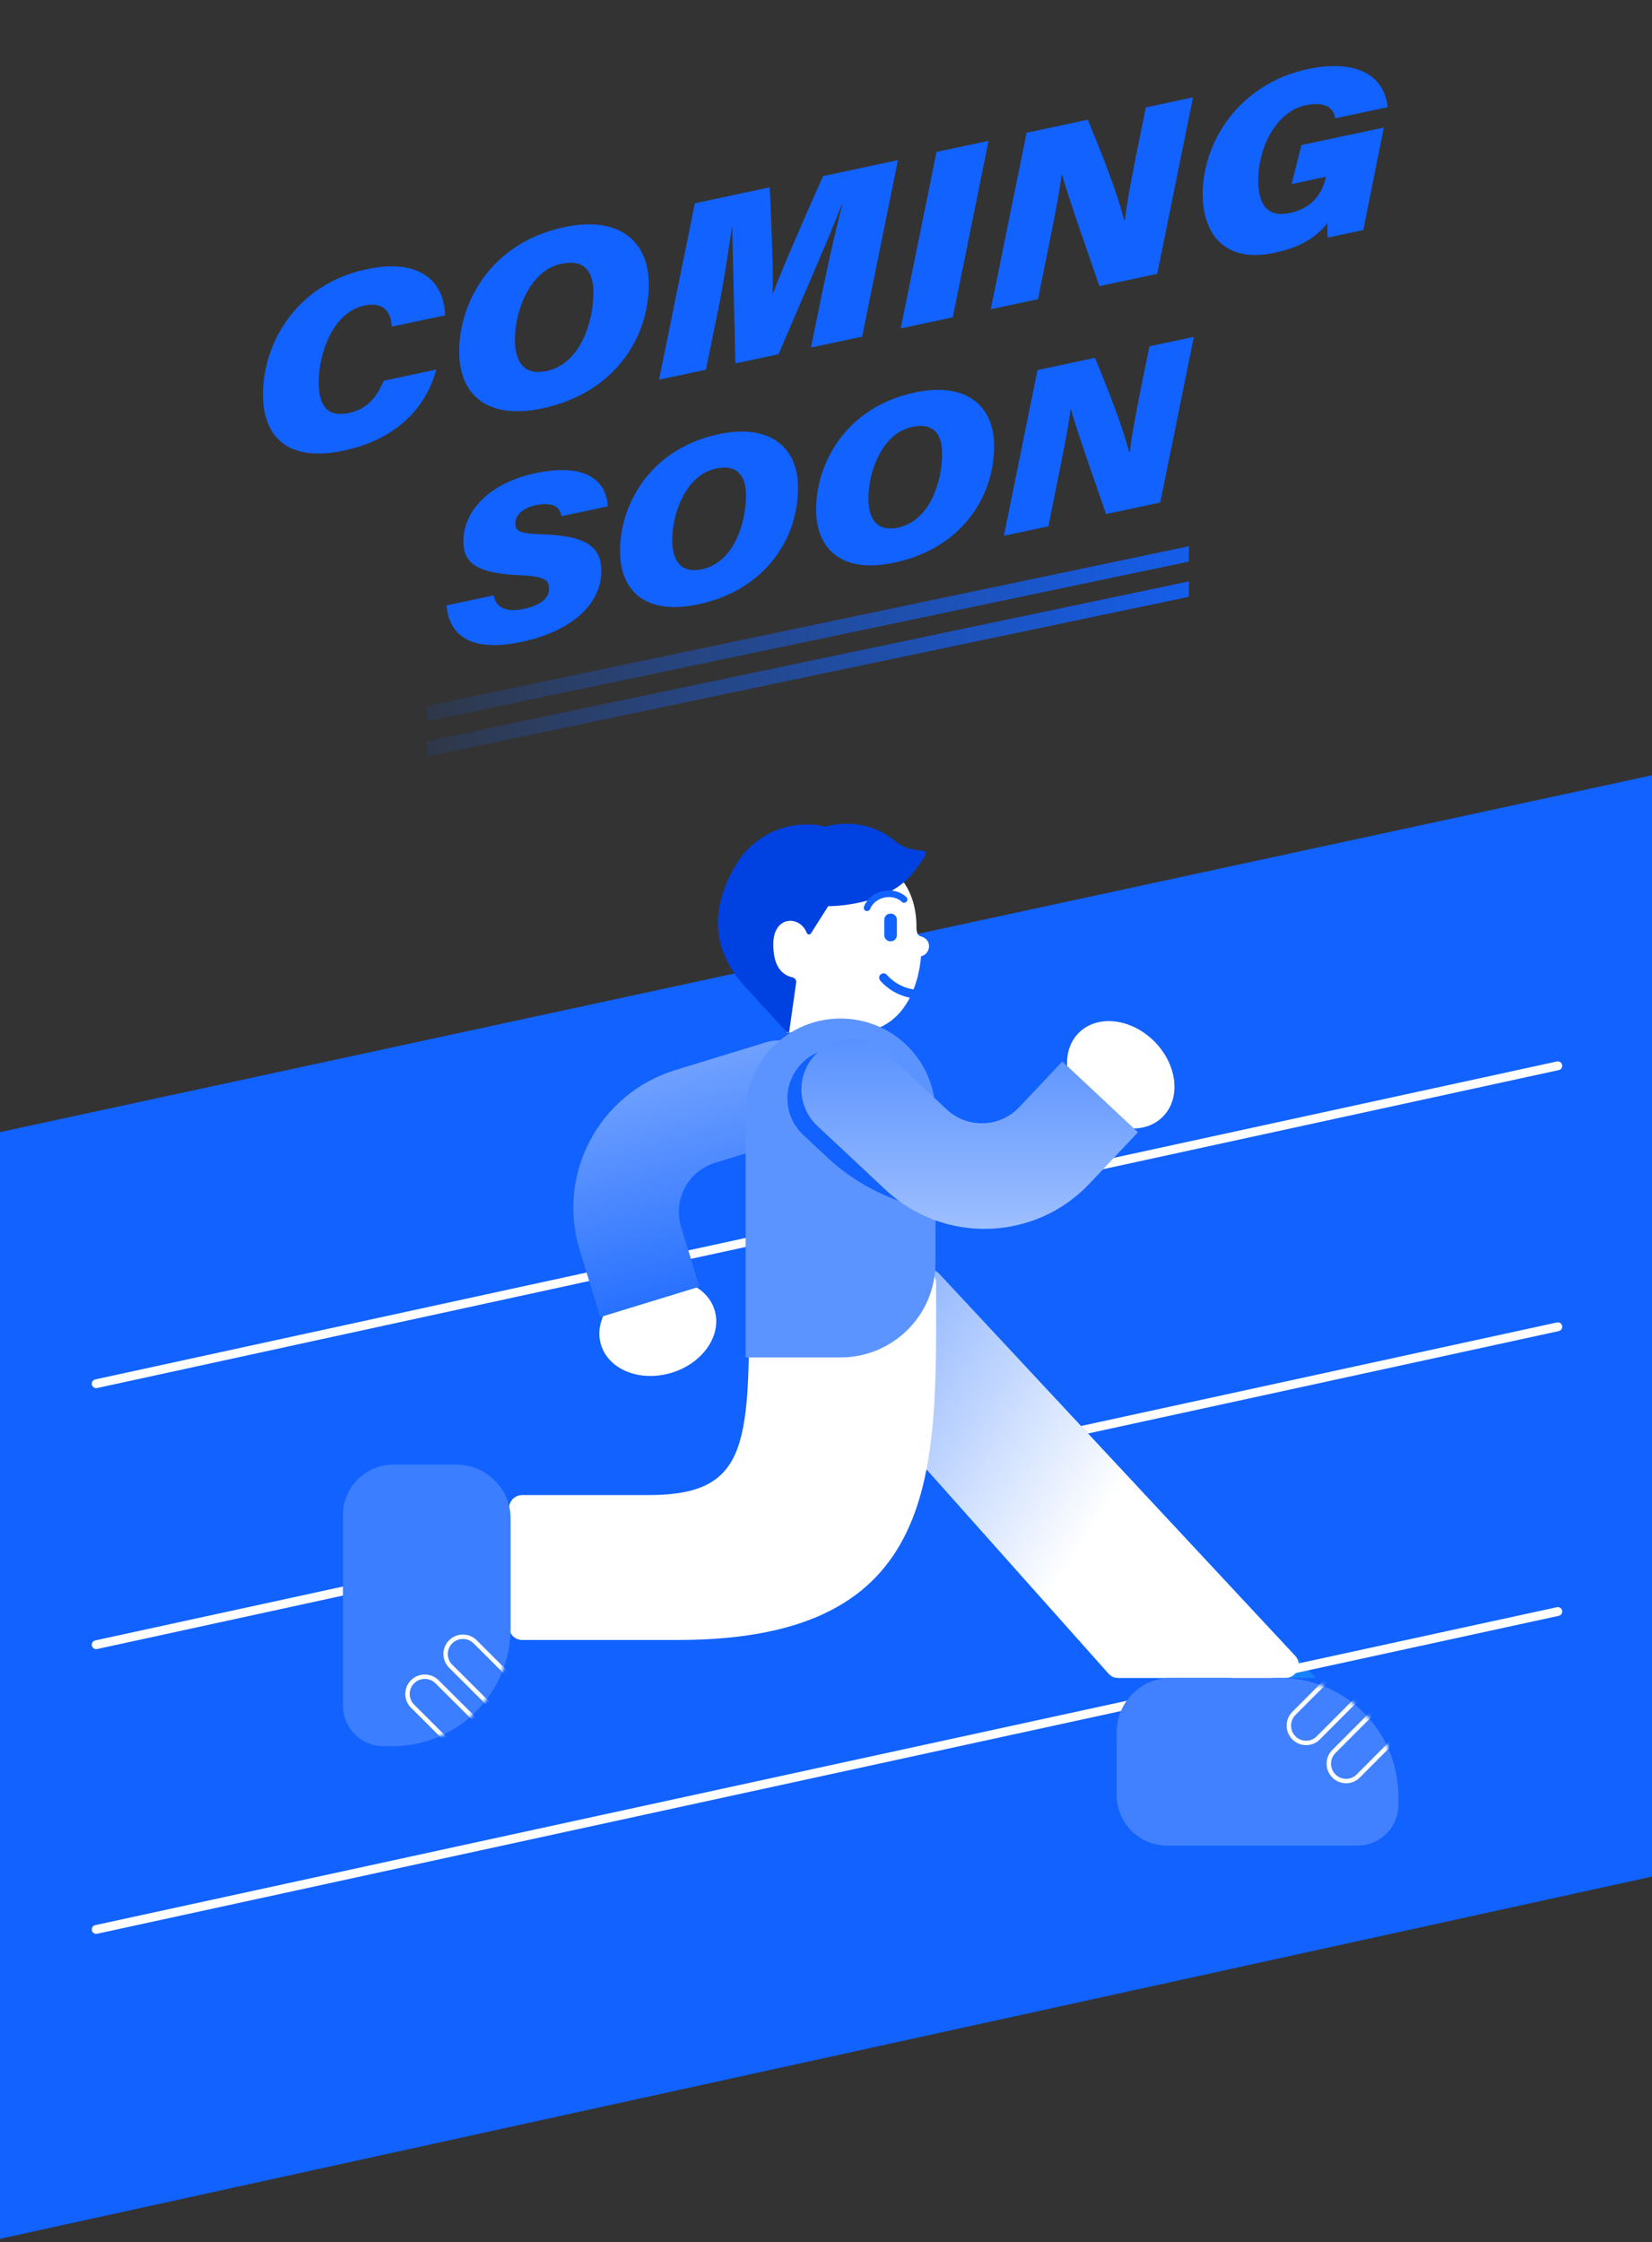 <svg width="375" height="509" viewBox="0 0 375 509" fill="none" xmlns="http://www.w3.org/2000/svg">
   <rect x="0" y="0" width="375" height="509" fill="#333333" stroke="none"/>
   <path d="M375 176L0 257V508.226L375 426V176Z" fill="#1162FF"/>
   <path d="M99.04 83.881C96.602 92.848 89.759 99.802 77.994 102.299C65.118 105.038 59.693 98.972 59.693 89.495C59.693 78.077 67.124 64.534 83.223 61.116C94.811 58.652 100.765 63.397 101.033 71.573L88.909 74.155C88.863 71.541 87.602 68.319 82.713 69.364C75.347 70.926 72.347 80.58 72.347 86.783C72.347 91.358 73.785 94.907 79.203 93.75C83.027 92.94 85.373 90.593 87.092 86.436L99.04 83.881Z" fill="#1162FF"/>
   <path d="M147.276 64.501C147.276 76.92 139.263 89.273 123.145 92.698C110.223 95.449 104.229 89.266 104.229 79.802C104.229 68.822 111.295 55.135 128.047 51.573C140.805 48.867 147.276 55.005 147.276 64.501ZM116.883 77.031C116.883 82.403 119.086 85.26 124.073 84.221C131.759 82.587 134.707 73.109 134.707 66.331C134.707 62.024 132.936 58.71 127.432 59.88C120.073 61.423 116.883 70.926 116.883 77.031Z" fill="#1162FF"/>
   <path d="M186.845 65.371C188.152 59.011 189.93 51.259 191.172 46.501H191.06C187.904 54.684 183.119 65.371 176.727 80.41L166.923 82.502C166.688 70.475 166.328 59.436 166.224 51.704H166.132C165.439 56.318 164.315 64.018 162.916 70.854L160.237 83.926L149.603 86.188L157.733 46.148L174.727 42.527C175.093 50.789 175.596 61.567 175.381 66.652H175.452C177.655 60.769 182.596 49.495 186.838 39.972L203.832 36.357L195.708 76.416L184.093 78.887L186.845 65.371Z" fill="#1162FF"/>
   <path d="M224.401 31.972L216.283 72.031L204.466 74.541L212.59 34.481L224.401 31.972Z" fill="#1162FF"/>
   <path d="M224.911 70.194L233.035 30.135L246.924 27.181C252.231 39.978 253.885 45.214 255.192 49.926L255.381 49.887C255.702 46.312 257.238 38.462 258.584 31.834L260.114 24.383L270.806 22.102L262.689 62.161L249.558 64.952C247.826 59.802 242.329 44.429 241.126 39.73L240.963 39.769C240.401 44.495 239.002 51.116 237.584 58.175L235.623 67.913L224.911 70.194Z" fill="#1162FF"/>
   <path d="M309.46 52.227L301.421 53.932C301.281 52.824 301.267 51.704 301.382 50.593C298.996 53.534 295.866 55.991 289.29 57.39C277.8 59.835 273.003 52.893 273.003 44.07C273.003 32.161 281.356 18.991 296.833 15.703C308.441 13.233 314.323 17.547 314.983 24.331L303.075 26.86C302.846 25.056 301.434 22.821 296.343 23.906C289.584 25.337 285.604 33.664 285.604 40.9C285.604 46.691 287.865 49.397 292.794 48.351C299.009 47.044 300.421 42.468 300.977 40.298L301.036 40.122L293.192 41.782L295.434 32.926L314.127 28.958L309.46 52.227Z" fill="#1162FF"/>
   <path d="M112.054 135.157C112.521 137.753 114.638 139.128 118.946 138.226C122.186 137.52 124.641 136.127 124.641 133.592C124.641 131.671 123.506 130.818 118.001 130.579C108.421 130.162 105.193 127.946 105.193 122.914C105.193 115.691 111.471 109.554 121.505 107.424C133.558 104.859 137.706 109.621 137.958 114.942L127.452 117.176C127.169 115.501 125.985 113.758 121.462 114.721C118.651 115.335 116.958 116.998 116.958 118.858C116.958 120.84 118.608 121.153 123.53 121.312C133.803 121.687 136.498 124.614 136.498 129.708C136.498 136.851 130.146 143.209 118.461 145.7C107.838 147.959 102.014 145.013 101.364 137.428L112.054 135.157Z" fill="#1162FF"/>
   <path d="M181.156 110.714C181.156 122.374 173.632 133.973 158.498 137.188C146.36 139.772 140.738 133.966 140.738 125.08C140.738 114.77 147.372 101.919 163.101 98.575C175.062 96.034 181.156 101.797 181.156 110.714ZM152.601 122.478C152.601 127.523 154.669 130.204 159.351 129.229C166.568 127.694 169.336 118.796 169.336 112.432C169.336 108.388 167.673 105.276 162.506 106.375C155.596 107.823 152.601 116.728 152.601 122.478Z" fill="#1162FF"/>
   <path d="M225.673 101.251C225.673 112.911 218.155 124.51 203.015 127.725C190.883 130.309 185.255 124.503 185.255 115.617C185.255 105.307 191.895 92.457 207.624 89.112C219.585 86.571 225.673 92.334 225.673 101.251ZM197.124 113.015C197.124 118.06 199.186 120.741 203.875 119.766C211.092 118.231 213.859 109.333 213.859 102.969C213.859 98.925 212.202 95.813 207.035 96.912C200.125 98.36 197.124 107.283 197.124 113.015Z" fill="#1162FF"/>
   <path d="M227.882 121.619L235.51 84.006L248.551 81.232C253.534 93.248 255.087 98.158 256.314 102.588L256.486 102.552C256.793 99.195 258.235 91.824 259.499 85.602L260.935 78.599L271 76.464L263.378 114.077L251.061 116.697C249.435 111.861 244.274 97.427 243.145 93.015L242.985 93.046C242.463 97.489 241.144 103.705 239.818 110.333L237.977 119.477L227.882 121.619Z" fill="#1162FF"/>
   <path d="M269.871 131.99L96.914 168.247V171.733L269.871 135.476V131.99Z" fill="url(#paint0_linear_0_1)"/>
   <path d="M269.871 124L96.914 160.257V163.743L269.871 127.486V124Z" fill="url(#paint1_linear_0_1)"/>
   <path d="M21.828 314.116L353.623 241.94" stroke="white" stroke-width="2" stroke-miterlimit="10" stroke-linecap="round" stroke-linejoin="round"/>
   <path d="M152.468 311.621C159.586 309.441 163.947 303.072 162.209 297.397C160.471 291.722 153.291 288.888 146.173 291.068C139.056 293.248 134.694 299.616 136.433 305.292C138.171 310.967 145.35 313.801 152.468 311.621Z" fill="white"/>
   <path d="M180.368 258.436L162.354 263.953C156.194 265.84 152.723 272.349 154.604 278.491L158.769 292.089L136.252 298.986L131.575 283.717C126.294 266.473 136.034 248.201 153.332 242.904L173.698 236.666C179.692 234.83 186.042 238.155 187.922 244.116C189.828 250.148 186.433 256.578 180.368 258.436Z" fill="url(#paint2_linear_0_1)"/>
   <path d="M21.828 373.365L353.623 301.189" stroke="white" stroke-width="2" stroke-miterlimit="10" stroke-linecap="round" stroke-linejoin="round"/>
   <path d="M169.951 288.262L252.501 380.906H298.683L212.362 288.262H169.951Z" fill="#1782FF"/>
   <path d="M176.642 288.262C174.052 288.262 172.679 291.324 174.402 293.258L251.606 379.901C252.175 380.54 252.99 380.906 253.846 380.906H291.787C294.409 380.906 295.769 377.779 293.982 375.86L213.252 289.217C212.684 288.608 211.889 288.262 211.057 288.262H176.642Z" fill="url(#paint3_linear_0_1)"/>
   <path d="M170.03 291.271C170.028 289.614 171.368 288.262 173.024 288.262C179.466 288.262 195.205 288.262 209.478 288.262C211.134 288.262 212.476 289.607 212.48 291.264C212.585 333.799 214.195 372.288 153.885 372.288C134.3 372.288 123.348 372.288 118.541 372.288C116.884 372.288 115.55 370.944 115.55 369.288V342.389C115.55 340.732 116.89 339.389 118.547 339.389C123.017 339.389 132.519 339.389 147.26 339.389C170.604 339.389 170.075 327.094 170.03 291.271Z" fill="white"/>
   <path d="M199.172 195.39C199.172 195.39 208.031 198.494 208.031 210.355C208.031 210.355 207.861 212.239 208.999 212.553C211.868 213.351 211.129 216.689 209.062 217.079C209.062 217.079 208.367 234.399 193.748 234.399H178.569L179.107 226.32C179.107 226.32 165.845 216.666 171.857 209.763C177.869 202.859 199.172 195.39 199.172 195.39Z" fill="white"/>
   <path d="M262.009 236.39C256.745 231.126 249.076 230.261 244.879 234.458C240.682 238.655 241.546 246.325 246.81 251.589C252.074 256.853 259.744 257.717 263.941 253.52C268.138 249.323 267.273 241.653 262.009 236.39Z" fill="white"/>
   <path d="M190.8 308.149H169.252V252.694C169.252 240.831 178.9 231.213 190.8 231.213C202.701 231.213 212.349 240.831 212.349 252.694V286.67C212.349 298.532 202.701 308.149 190.8 308.149Z" fill="#5C94FF"/>
   <path d="M200.562 221.958C202.482 224.123 205.206 225.497 208.16 225.703" stroke="#1162FF" stroke-width="2" stroke-miterlimit="10" stroke-linecap="round" stroke-linejoin="round"/>
   <path d="M187.38 187.666C187.38 187.666 176.391 184.39 168.17 194.541C161.706 204.236 160.172 214.743 169.785 224.704L178.532 234.209L179.111 234.438L180.723 223.088C180.806 222.521 180.431 221.98 179.856 221.854C177.796 221.393 175.528 219.734 175.528 214.343C175.528 207.863 181.516 207.678 183.149 211.785C183.308 212.186 183.858 212.246 184.089 211.88L187.997 205.707C187.997 205.707 201.43 205.897 207.475 197.873C213.519 189.848 208.327 195.621 202.796 190.615C195.525 184.908 187.38 187.666 187.38 187.666Z" fill="#0041E2"/>
   <path d="M197.983 241.048L211.494 253.702C216.311 258.214 225.523 260.946 230.048 256.144L239.405 246.215C239.518 246.096 255.136 259.104 255.136 259.104L253.734 260.592C236.064 279.341 206.494 280.261 187.684 262.646L182.342 257.643C177.774 253.364 177.518 246.213 181.772 241.62C186.081 236.974 193.358 236.717 197.983 241.048Z" fill="#1162FF"/>
   <path d="M201.154 238.977L214.884 251.835C219.582 256.234 226.966 256.004 231.378 251.321L241.146 240.957L258.309 257.032L247.34 268.67C234.954 281.814 214.224 282.458 201.039 270.11L185.515 255.571C180.947 251.292 180.691 244.14 184.945 239.548C189.251 234.903 196.529 234.646 201.154 238.977Z" fill="url(#paint4_linear_0_1)"/>
   <path d="M21.828 438L353.623 365.824" stroke="white" stroke-width="2" stroke-miterlimit="10" stroke-linecap="round" stroke-linejoin="round"/>
   <path d="M308.187 418.964L264.922 418.964C258.603 418.964 253.483 413.826 253.483 407.489L253.483 393.207C253.483 386.413 258.972 380.906 265.745 380.906L290.601 380.906C305.416 380.906 317.424 392.951 317.424 407.812L317.424 409.7C317.421 414.816 313.287 418.964 308.187 418.964Z" fill="#4181FF"/>
   <mask id="mask0_0_1" style="mask-type:alpha" maskUnits="userSpaceOnUse" x="253" y="380" width="65" height="39">
   <path d="M308.142 418.964L264.878 418.964C258.558 418.964 253.438 413.826 253.438 407.489L253.438 393.207C253.438 386.413 258.928 380.906 265.7 380.906L290.557 380.906C305.371 380.906 317.379 392.951 317.379 407.812L317.379 409.7C317.377 414.816 313.242 418.964 308.142 418.964Z" fill="#1162FF"/>
   </mask>
   <g mask="url(#mask0_0_1)">
   <path d="M315.095 378.615L299.25 394.509C297.722 396.043 295.242 396.043 293.711 394.509C292.182 392.976 292.182 390.488 293.711 388.953L309.556 373.058C311.084 371.525 313.564 371.525 315.095 373.058C316.624 374.594 316.624 377.082 315.095 378.615Z" stroke="white" stroke-miterlimit="10"/>
   <path d="M324.167 387.265L308.322 403.16C306.794 404.693 304.314 404.693 302.783 403.16C301.254 401.626 301.254 399.139 302.783 397.603L318.628 381.709C320.157 380.175 322.637 380.175 324.167 381.709C325.698 383.244 325.698 385.732 324.167 387.265Z" stroke="white" stroke-miterlimit="10"/>
   </g>
   <path d="M202.193 212.698H202.128C201.908 212.698 201.73 212.516 201.73 212.292V208.794C201.73 208.57 201.908 208.389 202.128 208.389H202.193C202.413 208.389 202.592 208.57 202.592 208.794V212.292C202.592 212.516 202.413 212.698 202.193 212.698Z" stroke="#1162FF" stroke-width="2" stroke-miterlimit="10" stroke-linecap="round" stroke-linejoin="round"/>
   <path d="M205.224 204.183C204.102 203.117 202.344 202.624 200.546 203.029C198.748 203.434 197.374 204.633 196.817 206.077" stroke="#1162FF" stroke-width="1.5" stroke-miterlimit="10" stroke-linecap="round" stroke-linejoin="round"/>
   <path d="M77.846 387.178V343.914C77.846 337.594 82.984 332.474 89.321 332.474H103.603C110.397 332.474 115.904 337.964 115.904 344.737V369.593C115.904 384.407 103.859 396.415 88.998 396.415H87.109C81.993 396.413 77.846 392.278 77.846 387.178Z" fill="#3B7EFF"/>
   <mask id="mask1_0_1" style="mask-type:alpha" maskUnits="userSpaceOnUse" x="77" y="332" width="39" height="65">
   <path d="M77.846 387.133V343.869C77.846 337.549 82.984 332.429 89.321 332.429H103.603C110.397 332.429 115.904 337.919 115.904 344.692V369.548C115.904 384.363 103.859 396.37 88.998 396.37H87.109C81.993 396.368 77.846 392.233 77.846 387.133Z" fill="#1162FF"/>
   </mask>
   <g mask="url(#mask1_0_1)">
   <path d="M118.195 394.087L102.3 378.242C100.767 376.713 100.767 374.233 102.3 372.703C103.834 371.174 106.321 371.174 107.857 372.703L123.752 388.548C125.285 390.076 125.285 392.556 123.752 394.087C122.216 395.615 119.728 395.615 118.195 394.087Z" stroke="white" stroke-miterlimit="10"/>
   <path d="M109.544 403.159L93.65 387.314C92.116 385.786 92.116 383.306 93.65 381.775C95.183 380.246 97.671 380.246 99.206 381.775L115.101 397.62C116.634 399.148 116.634 401.628 115.101 403.159C113.565 404.69 111.077 404.69 109.544 403.159Z" stroke="white" stroke-miterlimit="10"/>
   </g>
   <defs>
   <linearGradient id="paint0_linear_0_1" x1="73.619" y1="151.862" x2="291.663" y2="151.862" gradientUnits="userSpaceOnUse">
   <stop stop-color="#1162FF" stop-opacity="0"/>
   <stop offset="1" stop-color="#1162FF"/>
   </linearGradient>
   <linearGradient id="paint1_linear_0_1" x1="73.619" y1="143.871" x2="291.663" y2="143.871" gradientUnits="userSpaceOnUse">
   <stop stop-color="#1162FF" stop-opacity="0"/>
   <stop offset="1" stop-color="#1162FF"/>
   </linearGradient>
   <linearGradient id="paint2_linear_0_1" x1="153.315" y1="242.909" x2="170.224" y2="305.927" gradientUnits="userSpaceOnUse">
   <stop stop-color="#6FA0FF"/>
   <stop offset="1" stop-color="#1162FF"/>
   </linearGradient>
   <linearGradient id="paint3_linear_0_1" x1="185.571" y1="296.88" x2="287.371" y2="362.054" gradientUnits="userSpaceOnUse">
   <stop stop-color="#76A5FF"/>
   <stop offset="0.661" stop-color="white"/>
   </linearGradient>
   <linearGradient id="paint4_linear_0_1" x1="220.112" y1="235.89" x2="220.112" y2="278.966" gradientUnits="userSpaceOnUse">
   <stop stop-color="#5891FF"/>
   <stop offset="1" stop-color="#9EBFFF"/>
   </linearGradient>
   </defs>
   </svg>